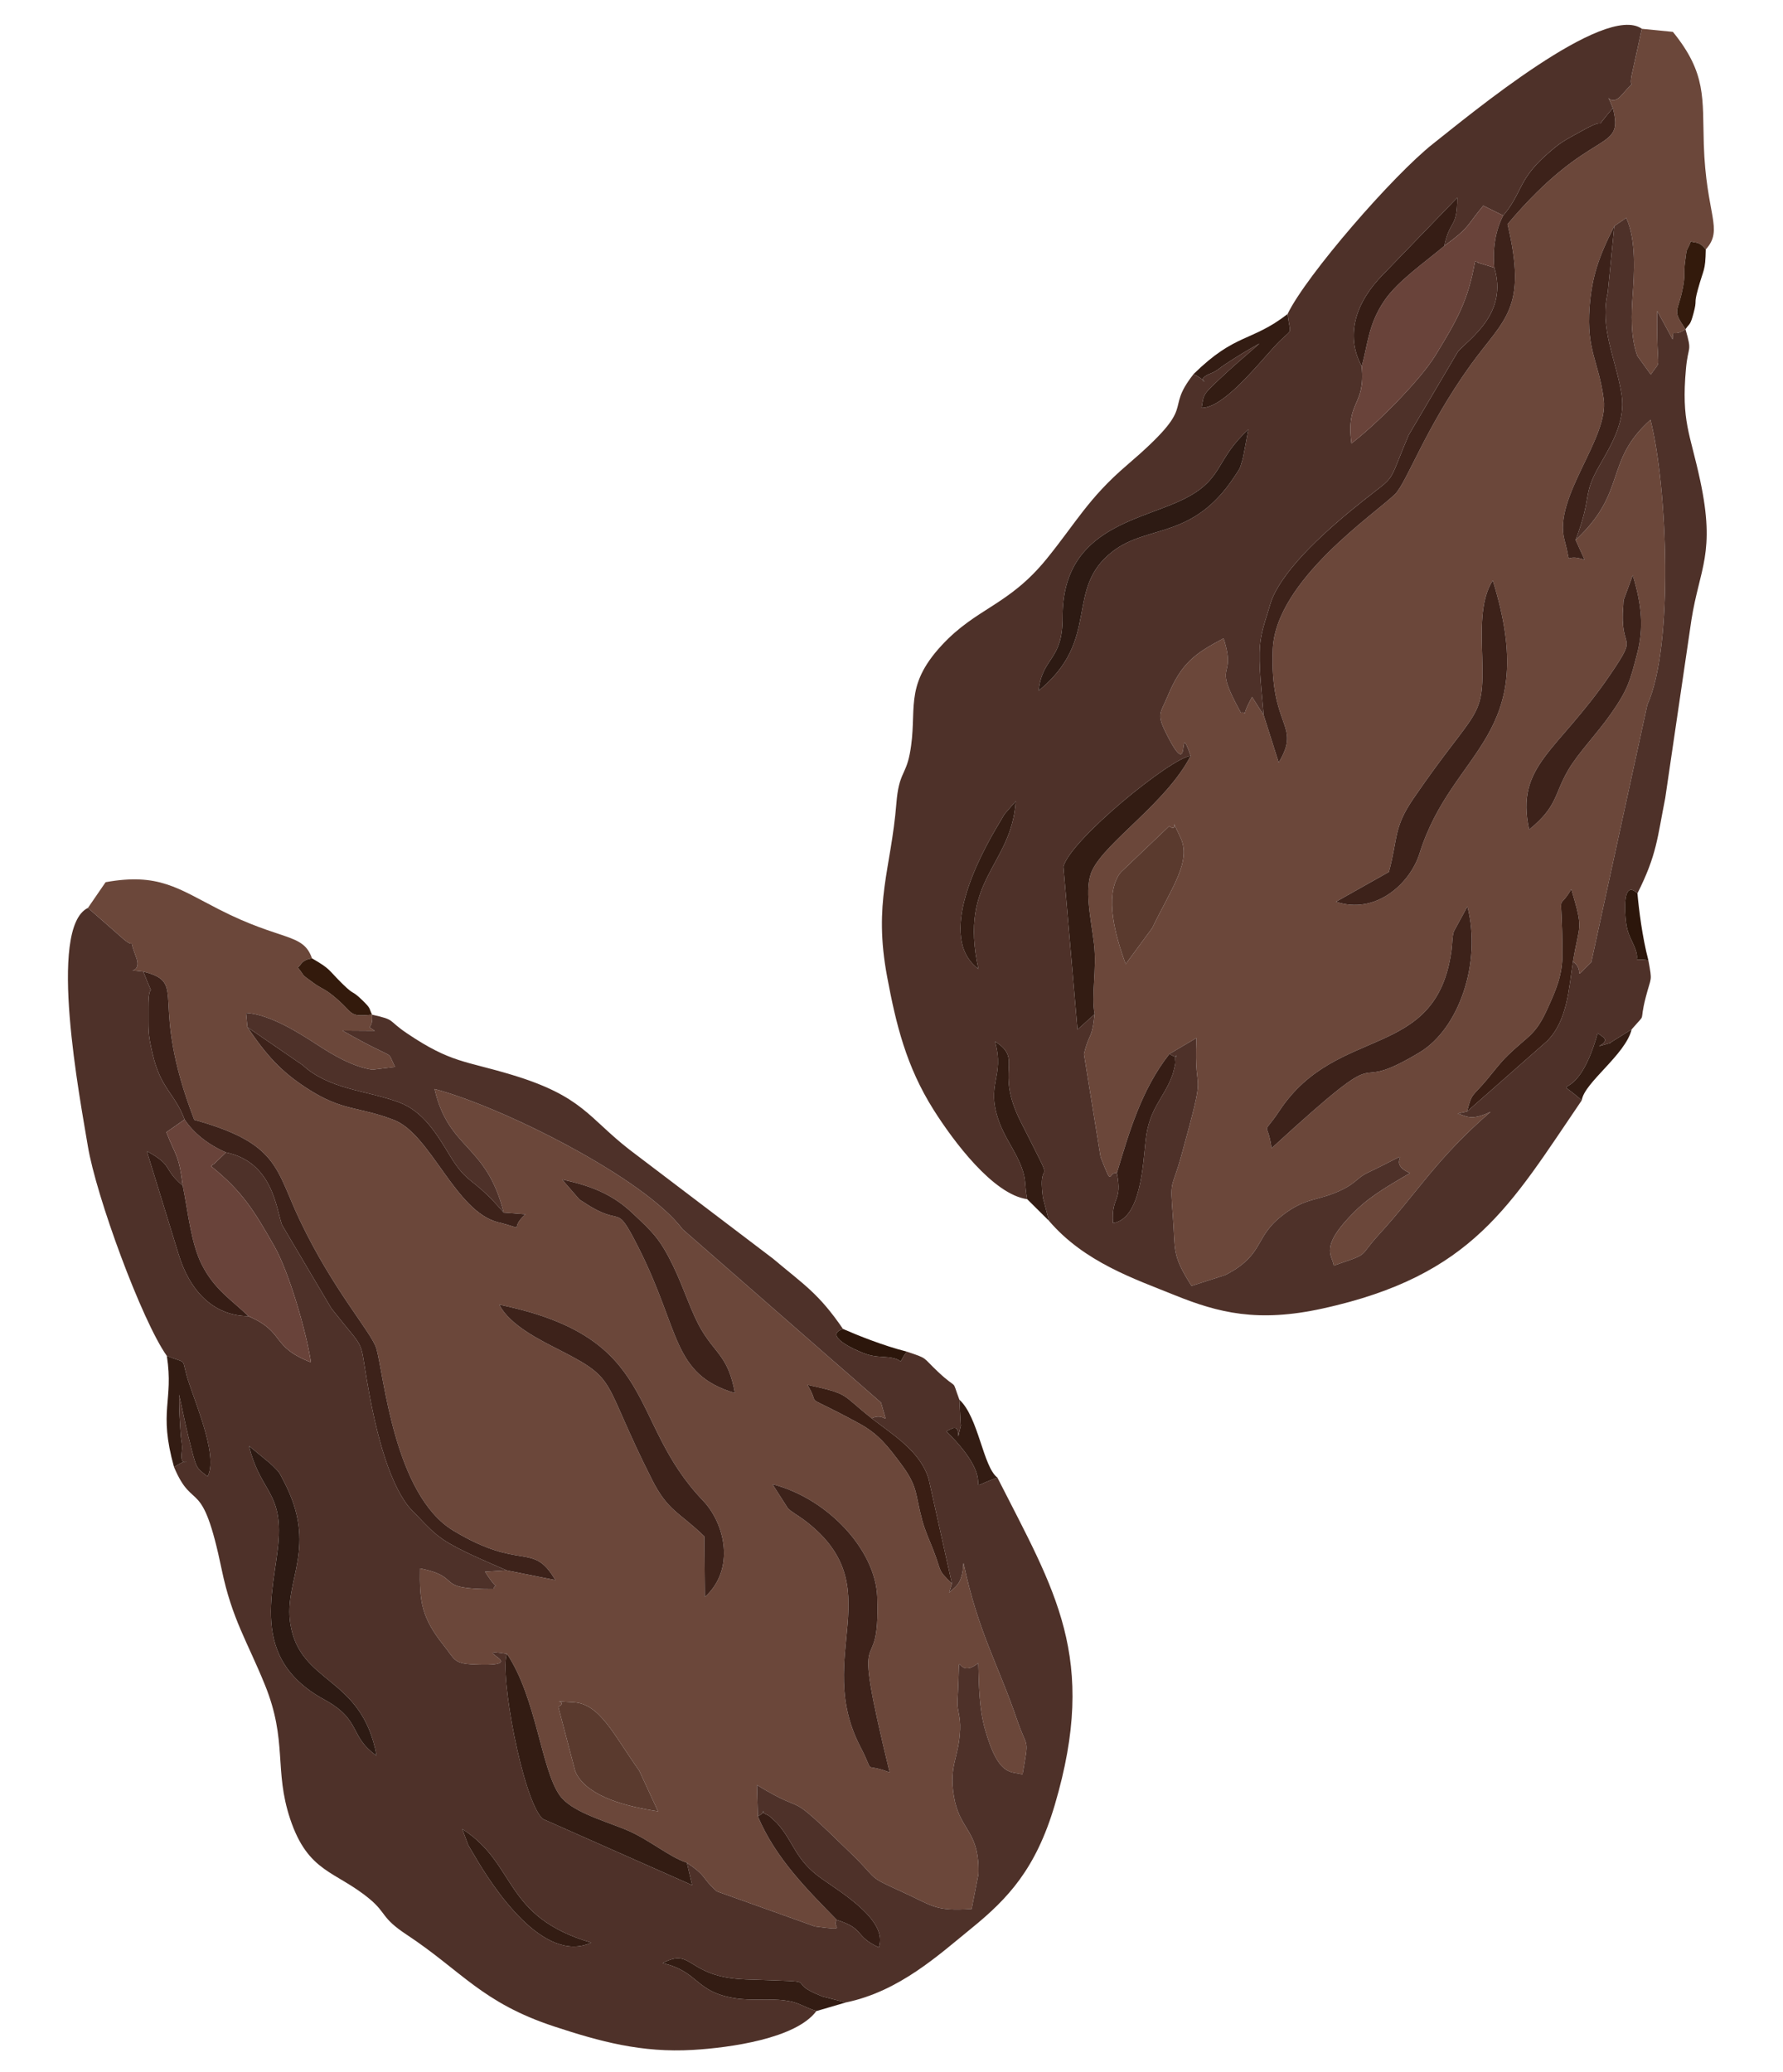 <?xml version="1.0" encoding="UTF-8"?>
<!DOCTYPE svg PUBLIC "-//W3C//DTD SVG 1.1//EN" "http://www.w3.org/Graphics/SVG/1.1/DTD/svg11.dtd">
<!-- Creator: CorelDRAW 2021 (64-Bit) -->
<svg xmlns="http://www.w3.org/2000/svg" xml:space="preserve" width="586px" height="681px" version="1.1" style="shape-rendering:geometricPrecision; text-rendering:geometricPrecision; image-rendering:optimizeQuality; fill-rule:evenodd; clip-rule:evenodd"
viewBox="0 0 586 681.47"
 xmlns:xlink="http://www.w3.org/1999/xlink"
 xmlns:xodm="http://www.corel.com/coreldraw/odm/2003">
 <defs>
  <style type="text/css">
   <![CDATA[
    .fil10 {fill:#2C160B}
    .fil5 {fill:#2D1A13}
    .fil9 {fill:#331A0C}
    .fil4 {fill:#331C13}
    .fil8 {fill:#361D15}
    .fil7 {fill:#3A1E14}
    .fil3 {fill:#3D221A}
    .fil1 {fill:#4E3129}
    .fil6 {fill:#5A3A2E}
    .fil2 {fill:#69433A}
    .fil0 {fill:#6B473A}
   ]]>
  </style>
 </defs>
 <g id="Capa_x0020_1">
  <g id="_2811458420688">
   <g>
    <path class="fil0" d="M183.41 561.32c4.08,-2.21 -4.89,-2.01 4.96,-1.51 8.75,0.45 13.27,10.72 21.66,22.49l6.19 13.38c-10.44,-1.59 -22.47,-4.68 -26.72,-12.08 -0.15,-0.26 -0.39,-0.85 -0.52,-1.13l-5.57 -21.15zm70.45 -73.21c18.53,4.79 33.87,21.89 34.44,36.91 1.16,30.84 -9.63,1.4 4.09,57.84 -9.51,-3.59 -4.42,1.6 -9.61,-8.36 -15.73,-30.18 10.69,-52.81 -18.65,-74.73 -2.1,-1.57 -4.01,-2.47 -5.27,-3.84l-5 -7.82zm-22.42 17.14c-8.39,-8.11 -11.96,-8.24 -17.27,-18.78 -16.74,-33.19 -10.86,-32.49 -29.87,-42.25 -6.62,-3.39 -16.76,-8.26 -20.31,-15.16 53.08,10.89 41.74,38 66.99,64.41 7.27,7.61 10.74,22.53 0.65,31.74l-0.19 -19.96zm10.06 -47.12c-20.84,-6.24 -17.79,-20.38 -31.72,-47.86 -8,-15.8 -4.63,-5.97 -17.97,-14.88 -0.45,-0.3 -1,-0.58 -1.43,-0.91l-5.71 -6.57c10.33,2.19 16.98,5.25 23.15,11.05 6.79,6.39 9,8.44 13.28,17.16 3.74,7.65 6.03,15.57 9.47,21.33 4.75,7.95 8.78,8.77 10.93,20.68zm-212.78 -159.55l11.69 10.24c4.74,3.99 1.09,-2.16 4.17,6 2.32,6.14 -5.42,3.63 2.35,4.7 15.19,3.88 1.35,8.7 16.76,48.76 27.81,7.7 26.65,16.03 34.71,32.98 10.98,23.11 23.64,36.96 25.17,42.19 2.48,8.44 5.81,48.16 25.35,59.93 22.52,13.56 26,3.41 33.53,16.26l-16.02 -3.2 -7.11 0.44c5.14,8.05 3.82,2.73 2.72,5.72 -20.3,0.05 -9.34,-3.82 -24.11,-6.81 -0.17,10.92 0.42,16.1 7.91,25.47 3.59,4.49 3.11,5.81 9.76,6.12 20.75,0.97 -3.07,-5.8 10.92,-3.49 9.68,14.38 11.24,37.89 17.36,46.53 3.72,5.25 13.9,8.12 21.41,11.15 7.8,3.14 14.56,9.16 20.41,11 7.07,4.87 4.48,4.62 9.83,9.42l32.3 11.55c11.55,1.52 5.2,0.3 7.18,-2.15 -9.44,-9.66 -20.16,-20.23 -25.97,-34.07l-0.31 -10.3c18.39,11.25 7.59,-0.28 31.45,22.98 8.75,8.53 4.47,6.8 16.35,12.18 10.03,4.55 10.62,6.41 22.83,5.6l2.22 -11.39c0.03,-0.77 0.04,-1.29 0.02,-2.06 -0.02,-0.78 -0.02,-1.31 -0.09,-2.08 -0.85,-10.52 -6.31,-11.24 -8,-21.56 -1.68,-10.24 1.66,-12.56 2.05,-21.87 0.2,-4.49 -1.02,-6.41 -0.86,-9.28 1.23,-22.38 -1.42,-5.93 6.84,-12.62 0.22,7.53 0.27,14.79 2.17,21.62 4.62,16.59 9.14,13.77 12.37,15.05 2.24,-12.79 1.63,-7.93 -1.78,-17.98 -6.17,-18.13 -12.78,-28.81 -17.61,-51.56 -0.13,0.49 -0.05,0.78 -0.13,1.51 -0.66,5.54 -2.41,6.1 -4.62,8.22l0.92 -3.02c-4.86,-4.66 -3.23,-3.58 -6.1,-10.97 -1.33,-3.42 -2.66,-6.16 -3.65,-9.79 -2.47,-9.11 -1.28,-11 -7.22,-18.89 -4.1,-5.46 -7.15,-9.5 -13.4,-12.91 -20.55,-11.2 -12.1,-4.42 -17.12,-12.77 14.23,3.12 10.77,2.9 21.12,11.01 4.85,-2.39 5.63,4.17 3.07,-5.18l-65.26 -57c-12.72,-17.02 -59.83,-40.45 -81.58,-46.13 4.65,20.19 17.02,17.86 22.74,40.65l7.15 0.56c-5.94,5.24 1.17,5.11 -8.93,2.64 -14.09,-3.44 -22.21,-28.94 -34.27,-33.63 -11.85,-4.61 -16.84,-2.71 -28.86,-10.57 -8.29,-5.42 -13,-10.56 -19.38,-19.98l-0.46 -4.71c8.01,0.53 17.56,6.68 23.42,10.48 4.84,3.14 11.39,7.17 18.11,8.22l7.51 -0.92c-3.33,-6.41 1.76,-1.07 -17.31,-11.94l10.61 0.07c-3.4,-2.19 -0.4,-0.05 -0.87,-5.31 -8.33,0.76 -5.49,-0.32 -13.02,-6.37 -3,-2.41 -3.5,-2.04 -6.45,-4.2 -4.49,-3.3 -2.16,-1.49 -4.96,-4.93 1.35,-1.06 1.02,-2.36 4.66,-3.03 -2.93,-8.44 -9.9,-5.5 -30.66,-16.13 -13.4,-6.86 -19.87,-12.05 -37.22,-8.91l-5.81 8.46z"/>
    <path class="fil1" d="M194.26 638.87c-15.7,7.2 -32.26,-17.95 -38.57,-28.88 -2.81,-4.87 -1.11,-1.21 -3.85,-8.5 18.17,11.67 13.2,28.79 42.42,37.38zm-70.6 -61.48c-9.29,-6.53 -4.64,-11.6 -17.33,-18.53 -26.85,-14.68 -14.65,-39.31 -14.79,-55.7 -0.11,-12.84 -6.39,-13.63 -9.85,-27.64 1.34,1.15 6.91,5.59 7.86,6.57 2.3,2.34 1.85,1.76 3.5,4.88 11.61,22.05 0,32.48 2.23,46.95 3.1,20.17 23.54,17.04 28.38,43.47zm-68.99 -131.48c7.71,3.03 4.14,-0.14 7.49,9.53 3.14,9.06 9.23,24.18 5.89,30.12 -3.98,-3.17 -3.5,-2.06 -6.24,-12.89 -1.15,-4.54 -2.06,-9.49 -3.13,-14 0.01,5.22 0.21,8.43 0.58,13.52 0.12,1.51 0.62,3.12 0.33,5.17 -1.01,7.19 5.01,0.29 -2.55,5.13 6.48,15.3 9.14,2.2 15.67,33.66 3.38,16.31 8.49,23.79 14.23,37.98 7.47,18.44 2.93,27.93 8.27,44 5.94,17.87 14.93,17.04 26.16,26.38 5.62,4.67 3.73,6.16 12.19,11.74 18.14,11.98 24.69,22.34 48.53,30.19 14.97,4.93 28.75,8.7 45.59,7.7 12.19,-0.72 33.88,-3.72 40.61,-12.77 -4.97,-1.66 -5.52,-2.81 -10.2,-3.47 -5.66,-0.8 -10.88,0.18 -16.71,-0.77 -13.11,-2.14 -11.61,-8.7 -23.64,-11.53 10.04,-5.4 7.68,4.65 27.35,5.35 28.58,1.01 10.72,-0.09 25.17,5.61l7.74 1.97c17.54,-3.64 30.38,-15.51 41.34,-24.42 12.07,-9.81 21.17,-19.61 27.35,-40.51 14.37,-48.62 -0.01,-70.46 -18.86,-107.67 -13.7,4.88 2.38,3.63 -16.81,-15.26l2.04 -0.96c3.32,-1.31 0.83,7.17 2.74,-0.91 0.07,-0.31 0.55,-0.15 -0.04,-0.17l-0.44 -8.33c-2.79,-7.51 -0.07,-2.63 -7.02,-9.16 -5.34,-5.03 -3.11,-4.23 -10.26,-6.64 -4.09,5.61 0.86,2.19 -7.56,1.75 -2.89,-0.15 -4.63,-0.44 -6.85,-1.32 -3.28,-1.29 -13.02,-5.78 -6.58,-7.89 -8.05,-11.74 -12.77,-14.48 -23.02,-23.12l-47.22 -35.85c-13.55,-10.53 -15.33,-17.55 -38.66,-24.6 -15.42,-4.66 -19.99,-3.88 -34.45,-13.61 -6.72,-4.53 -3.5,-4.37 -11.52,-6.17 0.47,5.26 -2.53,3.12 0.87,5.31l-10.61 -0.07c19.07,10.87 13.98,5.53 17.31,11.94l-7.51 0.92c-6.72,-1.05 -13.27,-5.08 -18.11,-8.22 -5.86,-3.8 -15.41,-9.95 -23.42,-10.48l0.46 4.71 18.15 12.47c8.85,8.09 20.79,8.22 31.65,12.22 8,2.95 12.47,10.41 16.75,17.48 6.08,10.05 7.37,6.67 17.74,18.81 -5.72,-22.79 -18.09,-20.46 -22.74,-40.65 21.75,5.68 68.86,29.11 81.58,46.13l65.26 57c2.56,9.35 1.78,2.79 -3.07,5.18 6.94,5.39 16.11,10.87 18.77,20.09l7.6 34.23 -0.92 3.02c2.21,-2.12 3.96,-2.68 4.62,-8.22 0.08,-0.73 0,-1.02 0.13,-1.51 4.83,22.75 11.44,33.43 17.61,51.56 3.41,10.05 4.02,5.19 1.78,17.98 -3.23,-1.28 -7.75,1.54 -12.37,-15.05 -1.9,-6.83 -1.95,-14.09 -2.17,-21.62 -8.26,6.69 -5.61,-9.76 -6.84,12.62 -0.16,2.87 1.06,4.79 0.86,9.28 -0.39,9.31 -3.73,11.63 -2.05,21.87 1.69,10.32 7.15,11.04 8,21.56 0.07,0.77 0.07,1.3 0.09,2.08 0.02,0.77 0.01,1.29 -0.02,2.06l-2.22 11.39c-12.21,0.81 -12.8,-1.05 -22.83,-5.6 -11.88,-5.38 -7.6,-3.65 -16.35,-12.18 -23.86,-23.26 -13.06,-11.73 -31.45,-22.98l0.31 10.3c4.45,-2.39 -1.11,-2.16 3.34,-0.38 0.46,0.19 2.8,2.43 2.98,2.62 5.73,6.44 5.86,12.04 14.69,18.27 6.46,4.57 22.01,13.88 18.77,22.6 -8.23,-3.83 -4.4,-6.07 -13.81,-9.04 -1.98,2.45 4.37,3.67 -7.18,2.15l-32.3 -11.55c-5.35,-4.8 -2.76,-4.55 -9.83,-9.42l1.74 7.39 -49.18 -21.8c-6.63,-6.27 -14.24,-48.04 -11.74,-54.27 -13.99,-2.31 9.83,4.46 -10.92,3.49 -6.65,-0.31 -6.17,-1.63 -9.76,-6.12 -7.49,-9.37 -8.08,-14.55 -7.91,-25.47 14.77,2.99 3.81,6.86 24.11,6.81 1.1,-2.99 2.42,2.33 -2.72,-5.72l7.11 -0.44c-6.67,-2.93 -15.56,-6.59 -20.73,-10.04 -3.24,-2.16 -5.67,-4.77 -7.96,-7.18 -2.64,-2.78 -3.63,-3.36 -5.96,-7.31 -6.64,-11.23 -10.21,-30.56 -12.18,-43.28 -1.26,-8.1 -1.22,-6.12 -10.83,-18.37l-16.26 -27.49c-1.92,-5.68 -3.15,-20.61 -18.39,-23.78l-4.03 3.89c-0.1,-0.27 -0.57,0.44 -0.85,0.66 10.33,8.35 14.03,14.47 20.79,26.31 4.83,8.49 10.54,28.17 12.04,38.17 -13.46,-5.25 -8.28,-9.87 -20.56,-15.18 -11.83,-0.09 -19.5,-8.71 -23.05,-20.59l-10.38 -33.7c9.02,4.97 4.95,5.48 11.83,11.4 -1.34,-10.54 -2.27,-9.54 -5.39,-17.61l5.99 -4.18c-3.37,-8.89 -7.83,-9.95 -10.55,-21.66 -1.62,-7 -1.31,-7.65 -1.35,-15.03 -0.06,-10.8 2.62,-0.75 -1.68,-11.95 -7.77,-1.07 -0.03,1.44 -2.35,-4.7 -3.08,-8.16 0.57,-2.01 -4.17,-6l-11.69 -10.24c-13.46,6.48 -2.5,63.31 -0.04,78.27 2.73,16.58 17.78,57.5 25.99,69.06z"/>
    <path class="fil2" d="M59.91 389.95c1.66,8.13 2.68,18.88 6.26,25.93 4.22,8.3 9.68,11.48 15.34,16.96 12.28,5.31 7.1,9.93 20.56,15.18 -1.5,-10 -7.21,-29.68 -12.04,-38.17 -6.76,-11.84 -10.46,-17.96 -20.79,-26.31 0.28,-0.22 0.75,-0.93 0.85,-0.66l4.03 -3.89c-5.84,-2.53 -10.65,-6.35 -13.61,-10.83l-5.99 4.18c3.12,8.07 4.05,7.07 5.39,17.61z"/>
    <path class="fil3" d="M60.51 368.16c2.96,4.48 7.77,8.3 13.61,10.83 15.24,3.17 16.47,18.1 18.39,23.78l16.26 27.49c9.61,12.25 9.57,10.27 10.83,18.37 1.97,12.72 5.54,32.05 12.18,43.28 2.33,3.95 3.32,4.53 5.96,7.31 2.29,2.41 4.72,5.02 7.96,7.18 5.17,3.45 14.06,7.11 20.73,10.04l16.02 3.2c-7.53,-12.85 -11.01,-2.7 -33.53,-16.26 -19.54,-11.77 -22.87,-51.49 -25.35,-59.93 -1.53,-5.23 -14.19,-19.08 -25.17,-42.19 -8.06,-16.95 -6.9,-25.28 -34.71,-32.98 -15.41,-40.06 -1.57,-44.88 -16.76,-48.76 4.3,11.2 1.62,1.15 1.68,11.95 0.04,7.38 -0.27,8.03 1.35,15.03 2.72,11.71 7.18,12.77 10.55,21.66z"/>
    <path class="fil3" d="M231.44 505.25l0.19 19.96c10.09,-9.21 6.62,-24.13 -0.65,-31.74 -25.25,-26.41 -13.91,-53.52 -66.99,-64.41 3.55,6.9 13.69,11.77 20.31,15.16 19.01,9.76 13.13,9.06 29.87,42.25 5.31,10.54 8.88,10.67 17.27,18.78z"/>
    <path class="fil3" d="M253.86 488.11l5 7.82c1.26,1.37 3.17,2.27 5.27,3.84 29.34,21.92 2.92,44.55 18.65,74.73 5.19,9.96 0.1,4.77 9.61,8.36 -13.72,-56.44 -2.93,-27 -4.09,-57.84 -0.57,-15.02 -15.91,-32.12 -34.44,-36.91z"/>
    <path class="fil4" d="M225.7 612.57c-5.85,-1.84 -12.61,-7.86 -20.41,-11 -7.51,-3.03 -17.69,-5.9 -21.41,-11.15 -6.12,-8.64 -7.68,-32.15 -17.36,-46.53 -2.5,6.23 5.11,48 11.74,54.27l49.18 21.8 -1.74 -7.39z"/>
    <path class="fil5" d="M123.66 577.39c-4.84,-26.43 -25.28,-23.3 -28.38,-43.47 -2.23,-14.47 9.38,-24.9 -2.23,-46.95 -1.65,-3.12 -1.2,-2.54 -3.5,-4.88 -0.95,-0.98 -6.52,-5.42 -7.86,-6.57 3.46,14.01 9.74,14.8 9.85,27.64 0.14,16.39 -12.06,41.02 14.79,55.7 12.69,6.93 8.04,12 17.33,18.53z"/>
    <path class="fil3" d="M241.5 458.13c-2.15,-11.91 -6.18,-12.73 -10.93,-20.68 -3.44,-5.76 -5.73,-13.68 -9.47,-21.33 -4.28,-8.72 -6.49,-10.77 -13.28,-17.16 -6.17,-5.8 -12.82,-8.86 -23.15,-11.05l5.71 6.57c0.43,0.33 0.98,0.61 1.43,0.91 13.34,8.91 9.97,-0.92 17.97,14.88 13.93,27.48 10.88,41.62 31.72,47.86z"/>
    <path class="fil3" d="M165.46 398.78c-10.37,-12.14 -11.66,-8.76 -17.74,-18.81 -4.28,-7.07 -8.75,-14.53 -16.75,-17.48 -10.86,-4 -22.8,-4.13 -31.65,-12.22l-18.15 -12.47c6.38,9.42 11.09,14.56 19.38,19.98 12.02,7.86 17.01,5.96 28.86,10.57 12.06,4.69 20.18,30.19 34.27,33.63 10.1,2.47 2.99,2.6 8.93,-2.64l-7.15 -0.56z"/>
    <path class="fil6" d="M188.37 559.81c-9.85,-0.5 -0.88,-0.7 -4.96,1.51l5.57 21.15c0.13,0.28 0.37,0.87 0.52,1.13 4.25,7.4 16.28,10.49 26.72,12.08l-6.19 -13.38c-8.39,-11.77 -12.91,-22.04 -21.66,-22.49z"/>
    <path class="fil7" d="M312.86 520.76l-7.6 -34.23c-2.66,-9.22 -11.83,-14.7 -18.77,-20.09 -10.35,-8.11 -6.89,-7.89 -21.12,-11.01 5.02,8.35 -3.43,1.57 17.12,12.77 6.25,3.41 9.3,7.45 13.4,12.91 5.94,7.89 4.75,9.78 7.22,18.89 0.99,3.63 2.32,6.37 3.65,9.79 2.87,7.39 1.24,6.31 6.1,10.97z"/>
    <path class="fil8" d="M81.51 432.84c-5.66,-5.48 -11.12,-8.66 -15.34,-16.96 -3.58,-7.05 -4.6,-17.8 -6.26,-25.93 -6.88,-5.92 -2.81,-6.43 -11.83,-11.4l10.38 33.7c3.55,11.88 11.22,20.5 23.05,20.59z"/>
    <path class="fil8" d="M275.01 631.39c9.41,2.97 5.58,5.21 13.81,9.04 3.24,-8.72 -12.31,-18.03 -18.77,-22.6 -8.83,-6.23 -8.96,-11.83 -14.69,-18.27 -0.18,-0.19 -2.52,-2.43 -2.98,-2.62 -4.45,-1.78 1.11,-2.01 -3.34,0.38 5.81,13.84 16.53,24.41 25.97,34.07z"/>
    <path class="fil4" d="M268.29 661.37l9.71 -2.84 -7.74 -1.97c-14.45,-5.7 3.41,-4.6 -25.17,-5.61 -19.67,-0.7 -17.31,-10.75 -27.35,-5.35 12.03,2.83 10.53,9.39 23.64,11.53 5.83,0.95 11.05,-0.03 16.71,0.77 4.68,0.66 5.23,1.81 10.2,3.47z"/>
    <path class="fil4" d="M57.04 482.49c7.56,-4.84 1.54,2.06 2.55,-5.13 0.29,-2.05 -0.21,-3.66 -0.33,-5.17 -0.37,-5.09 -0.57,-8.3 -0.58,-13.52 1.07,4.51 1.98,9.46 3.13,14 2.74,10.83 2.26,9.72 6.24,12.89 3.34,-5.94 -2.75,-21.06 -5.89,-30.12 -3.35,-9.67 0.22,-6.5 -7.49,-9.53 2.33,14.96 -2.87,17.87 2.37,36.58z"/>
    <path class="fil4" d="M194.26 638.87c-29.22,-8.59 -24.25,-25.71 -42.42,-37.38 2.74,7.29 1.04,3.63 3.85,8.5 6.31,10.93 22.87,36.08 38.57,28.88z"/>
    <path class="fil9" d="M122.18 333.69c-1.13,-2.21 -0.2,-1.87 -3.42,-4.95 -3.47,-3.31 -2.24,-1.22 -6.09,-4.96 -5.18,-5.05 -3.9,-4.94 -10.26,-8.62 -3.64,0.67 -3.31,1.97 -4.66,3.03 2.8,3.44 0.47,1.63 4.96,4.93 2.95,2.16 3.45,1.79 6.45,4.2 7.53,6.05 4.69,7.13 13.02,6.37z"/>
    <path class="fil4" d="M327.83 485.93c-4.74,-3.58 -6.19,-19.85 -12.51,-25.63l0.44 8.33c0.59,0.02 0.11,-0.14 0.04,0.17 -1.91,8.08 0.58,-0.4 -2.74,0.91l-2.04 0.96c19.19,18.89 3.11,20.14 16.81,15.26z"/>
    <path class="fil10" d="M298.04 444.5c-7.64,-1.91 -16.32,-5.41 -20.99,-7.46 -6.44,2.11 3.3,6.6 6.58,7.89 2.22,0.88 3.96,1.17 6.85,1.32 8.42,0.44 3.47,3.86 7.56,-1.75z"/>
   </g>
   <g>
    <path class="fil0" d="M384.29 271.73c3.91,2.51 -0.6,-5.25 3.71,3.62 3.83,7.88 -2.98,16.8 -9.24,29.82l-8.74 11.88c-3.64,-9.91 -6.74,-21.93 -2.31,-29.23 0.16,-0.26 0.56,-0.76 0.74,-1l15.84 -15.09zm98.12 26.38c4.75,18.55 -2.83,40.24 -15.72,47.98 -26.45,15.9 -5.87,-7.76 -48.68,31.5 -1.45,-10.06 -3.54,-3.11 2.68,-12.45 18.85,-28.35 51.42,-16.13 56.46,-52.4 0.36,-2.6 0.22,-4.71 0.82,-6.47l4.44 -8.16zm-25.83 -11.36c3.05,-11.26 1.44,-14.46 8.11,-24.19 21,-30.68 23.21,-25.19 22.59,-46.55 -0.22,-7.43 -0.85,-18.67 3.48,-25.1 16.07,51.75 -13.14,54.89 -24.09,89.75 -3.15,10.05 -14.55,20.28 -27.48,15.89l17.39 -9.8zm46.12 -13.93c-4.59,-21.26 9.27,-25.41 26.62,-50.87 9.97,-14.63 2.99,-6.94 4.36,-22.92 0.05,-0.54 0.02,-1.15 0.11,-1.69l3 -8.17c3.06,10.1 3.59,17.4 1.49,25.61 -2.32,9.02 -3.05,11.95 -8.63,19.9 -4.89,6.98 -10.73,12.8 -14.11,18.6 -4.67,7.99 -3.44,11.92 -12.84,19.54zm37.08 -263.35l-3.33 15.18c-1.2,6.08 2.42,-0.09 -3.24,6.55 -4.26,4.99 -5.8,-2.99 -2.98,4.32 3.93,15.19 -6.98,5.39 -34.63,38.21 6.68,28.07 -1.17,31.07 -12.14,46.31 -14.93,20.77 -20.96,38.54 -24.8,42.41 -6.2,6.25 -39.38,28.33 -40.26,51.12 -1.02,26.27 9.55,24.41 1.94,37.21l-4.93 -15.57 -3.82 -6.02c-4.57,8.39 -0.55,4.66 -3.7,5.15 -9.83,-17.76 -1.15,-10.03 -5.66,-24.42 -9.65,5.13 -13.9,8.15 -18.5,19.23 -2.2,5.31 -3.58,5.53 -0.65,11.5 9.16,18.64 3.59,-5.49 8.32,7.89 -7.92,15.41 -27.76,28.11 -32.37,37.65 -2.8,5.79 -0.41,16.09 0.56,24.13 1.02,8.35 -1,17.17 0.22,23.18 -0.86,8.55 -1.89,6.16 -3.51,13.16l5.47 33.86c4.24,10.86 2.24,4.7 5.35,5.25 3.9,-12.93 7.99,-27.41 17.3,-39.18l8.88 -5.24c-0.98,21.54 3.9,6.51 -4.96,38.63 -3.25,11.78 -3.8,7.2 -2.78,20.2 0.86,10.99 -0.49,12.4 6.12,22.7l11.04 -3.55c0.7,-0.35 1.15,-0.59 1.82,-0.98 0.68,-0.39 1.14,-0.65 1.78,-1.08 8.8,-5.82 6.79,-10.95 15.02,-17.41 8.16,-6.42 11.8,-4.61 20.14,-8.75 4.03,-2 5.13,-4 7.72,-5.24 20.19,-9.72 4.51,-4.1 14.35,-0.1 -6.49,3.83 -12.83,7.38 -17.89,12.34 -12.3,12.04 -7.65,14.64 -7.21,18.09 12.28,-4.2 7.73,-2.39 14.89,-10.23 12.9,-14.15 19.06,-25.1 36.66,-40.31 -0.49,0.13 -0.7,0.34 -1.39,0.62 -5.17,2.1 -6.49,0.83 -9.43,-0.08l3.1 -0.65c1.73,-6.51 1.57,-4.56 6.66,-10.64 2.35,-2.81 4.12,-5.3 6.82,-7.92 6.78,-6.56 9.01,-6.43 13.06,-15.43 2.8,-6.23 4.87,-10.85 4.84,-17.98 -0.1,-23.4 -1.97,-12.73 2.92,-21.15 4.14,13.97 2.66,10.83 0.55,23.81 4.43,3.09 -0.94,6.95 6.02,0.19l18.43 -84.66c8.78,-19.36 6.57,-71.92 1.04,-93.72 -15.43,13.82 -7.43,23.53 -24.62,39.53l2.96 6.54c-7.46,-2.68 -3.91,3.49 -6.63,-6.55 -3.78,-13.99 14.64,-33.42 12.92,-46.25 -1.68,-12.6 -5.74,-16.05 -4.66,-30.37 0.75,-9.87 2.98,-16.49 8.15,-26.62l3.9 -2.67c3.4,7.27 2.62,18.6 2.12,25.57 -0.41,5.75 -0.78,13.44 1.54,19.82l4.43 6.14c4.01,-6.01 1.79,1.02 2.11,-20.93l5.05 9.33c0.28,-4.03 -0.14,-0.37 4.24,-3.32 -4.69,-6.93 -2.38,-4.97 -0.71,-14.47 0.66,-3.8 0.1,-4.06 0.57,-7.68 0.72,-5.53 0.26,-2.61 1.92,-6.73 1.58,0.68 2.56,-0.25 4.9,2.63 5.99,-6.64 0.05,-11.33 -0.66,-34.64 -0.46,-15.05 0.96,-23.23 -10.16,-36.9l-10.21 -1.01z"/>
    <path class="fil1" d="M321.59 318.65c-13.88,-10.27 0.16,-36.91 6.69,-47.71 2.91,-4.81 0.53,-1.56 5.59,-7.47 -1.45,21.54 -18.85,25.45 -12.28,55.18zm19.79 -91.49c1.24,-11.29 7.92,-9.66 7.88,-24.13 -0.11,-30.6 27.36,-31.8 41.65,-39.83 11.19,-6.28 8.85,-12.17 19.45,-21.96 -0.36,1.73 -1.56,8.75 -1.96,10.06 -0.94,3.13 -0.65,2.46 -2.59,5.41 -13.71,20.81 -28.44,15.68 -40.04,24.61 -16.17,12.45 -3.57,28.84 -24.39,45.84zm81.88 -123.88c1.06,8.23 2.12,3.56 -4.74,11.16 -6.42,7.13 -16.72,19.76 -23.54,19.69 0.86,-5.01 0.12,-4.05 8.28,-11.67 3.43,-3.2 7.33,-6.39 10.76,-9.5 -4.57,2.53 -7.29,4.24 -11.56,7.03 -1.27,0.83 -2.44,2.04 -4.38,2.78 -6.78,2.59 2.17,4.53 -5.72,0.24 -10.27,13.06 2.49,9.07 -21.92,29.96 -12.66,10.84 -16.75,18.92 -26.4,30.8 -12.54,15.44 -23.05,16.04 -34.55,28.47 -12.78,13.83 -7.72,21.31 -10.48,35.64 -1.38,7.18 -3.6,6.24 -4.41,16.34 -1.74,21.68 -7.65,32.41 -3.02,57.09 2.9,15.48 6.25,29.37 15.25,43.64 6.52,10.33 19.61,27.88 30.79,29.41 -0.95,-5.16 -0.21,-6.2 -1.89,-10.61 -2.03,-5.35 -5.41,-9.45 -7.39,-15 -4.46,-12.53 2.02,-14.38 -1.31,-26.28 9.58,6.18 -0.36,8.98 8.52,26.54 12.9,25.52 5.25,9.34 7.23,24.75l2.01 7.72c11.65,13.62 28.23,19.13 41.33,24.44 14.42,5.83 27.39,9.08 48.68,4.4 49.52,-10.87 61.71,-34 85.21,-68.46 -10.89,-9.65 -2.03,3.83 5.25,-22.1l1.83 1.33c2.74,2.28 -5.88,4.19 2.11,1.96 0.31,-0.09 0.4,0.41 0.14,-0.11l7.08 -4.41c5.23,-6.07 2.26,-1.33 4.64,-10.57 1.82,-7.1 2.2,-4.76 0.86,-12.18 -6.88,-0.89 -1.5,1.8 -5.18,-5.79 -1.27,-2.6 -1.85,-4.27 -2.15,-6.63 -0.45,-3.5 -1.22,-14.19 3.74,-9.57 6.4,-12.72 6.52,-18.17 9.14,-31.33l8.62 -58.65c2.68,-16.95 7.97,-21.89 2.89,-45.73 -3.36,-15.75 -6.25,-19.38 -4.7,-36.75 0.72,-8.06 2.13,-5.17 -0.15,-13.06 -4.38,2.95 -3.96,-0.71 -4.24,3.32l-5.05 -9.33c-0.32,21.95 1.9,14.92 -2.11,20.93l-4.43 -6.14c-2.32,-6.38 -1.95,-14.07 -1.54,-19.82 0.5,-6.97 1.28,-18.3 -2.12,-25.57l-3.9 2.67 -2.17 21.92c-2.82,11.65 2.83,22.18 4.57,33.62 1.28,8.43 -3.1,15.95 -7.23,23.1 -5.87,10.18 -2.28,9.68 -7.91,24.61 17.19,-16 9.19,-25.71 24.62,-39.53 5.53,21.8 7.74,74.36 -1.04,93.72l-18.43 84.66c-6.96,6.76 -1.59,2.9 -6.02,-0.19 -1.37,8.68 -1.75,19.35 -8.54,26.14l-26.31 23.17 -3.1 0.65c2.94,0.91 4.26,2.18 9.43,0.08 0.69,-0.28 0.9,-0.49 1.39,-0.62 -17.6,15.21 -23.76,26.16 -36.66,40.31 -7.16,7.84 -2.61,6.03 -14.89,10.23 -0.44,-3.45 -5.09,-6.05 7.21,-18.09 5.06,-4.96 11.4,-8.51 17.89,-12.34 -9.84,-4 5.84,-9.62 -14.35,0.1 -2.59,1.24 -3.69,3.24 -7.72,5.24 -8.34,4.14 -11.98,2.33 -20.14,8.75 -8.23,6.46 -6.22,11.59 -15.02,17.41 -0.64,0.43 -1.1,0.69 -1.78,1.08 -0.67,0.39 -1.12,0.63 -1.82,0.98l-11.04 3.55c-6.61,-10.3 -5.26,-11.71 -6.12,-22.7 -1.02,-13 -0.47,-8.42 2.78,-20.2 8.86,-32.12 3.98,-17.09 4.96,-38.63l-8.88 5.24c4.24,2.75 1.37,-2.01 1.95,2.74 0.06,0.49 -0.78,3.63 -0.86,3.88 -2.87,8.12 -7.71,10.94 -8.91,21.68 -0.89,7.86 -1.54,25.97 -10.74,27.34 -0.62,-9.06 3.19,-6.78 1.26,-16.46 -3.11,-0.55 -1.11,5.61 -5.35,-5.25l-5.47 -33.86c1.62,-7 2.65,-4.61 3.51,-13.16l-5.64 5.09 -4.63 -53.59c2.29,-8.83 35.2,-35.65 41.86,-36.46 -4.73,-13.38 0.84,10.75 -8.32,-7.89 -2.93,-5.97 -1.55,-6.19 0.65,-11.5 4.6,-11.08 8.85,-14.1 18.5,-19.23 4.51,14.39 -4.17,6.66 5.66,24.42 3.15,-0.49 -0.87,3.24 3.7,-5.15l3.82 6.02c-0.65,-7.26 -1.74,-16.81 -1.21,-23 0.33,-3.88 1.44,-7.27 2.44,-10.44 1.16,-3.65 1.2,-4.8 3.53,-8.75 6.64,-11.23 21.84,-23.69 32.03,-31.55 6.5,-5.01 4.78,-4.02 10.87,-18.35l16.23 -27.51c4.05,-4.42 16.53,-12.7 11.95,-27.58l-5.35 -1.65c0.19,-0.22 -0.65,-0.28 -0.98,-0.42 -2.33,13.07 -5.91,19.27 -13.02,30.9 -5.1,8.33 -19.58,22.82 -27.62,28.96 -1.89,-14.32 4.65,-12.02 3.38,-25.33 -5.63,-10.41 -1.79,-21.28 6.91,-30.12l24.5 -25.36c0,10.3 -2.4,6.98 -4.27,15.87 8.59,-6.26 7.26,-6.6 12.83,-13.23l6.55 3.23c6.15,-7.24 4.93,-11.66 13.88,-19.68 5.35,-4.8 6.07,-4.84 12.51,-8.44 9.43,-5.26 1.92,1.93 9.66,-7.24 -2.82,-7.31 -1.28,0.67 2.98,-4.32 5.66,-6.64 2.04,-0.47 3.24,-6.55l3.33 -15.18c-12.17,-8.66 -56.66,28.35 -68.57,37.73 -13.21,10.39 -41.79,43.32 -47.95,56.08z"/>
    <path class="fil2" d="M474.8 80.88c-6.33,5.37 -15.25,11.45 -19.69,17.98 -5.24,7.71 -5.39,14.03 -7.45,21.63 1.27,13.31 -5.27,11.01 -3.38,25.33 8.04,-6.14 22.52,-20.63 27.62,-28.96 7.11,-11.63 10.69,-17.83 13.02,-30.9 0.33,0.14 1.17,0.2 0.98,0.42l5.35 1.65c-0.59,-6.33 0.43,-12.38 2.93,-17.15l-6.55 -3.23c-5.57,6.63 -4.24,6.97 -12.83,13.23z"/>
    <path class="fil3" d="M494.18 70.88c-2.5,4.77 -3.52,10.82 -2.93,17.15 4.58,14.88 -7.9,23.16 -11.95,27.58l-16.23 27.51c-6.09,14.33 -4.37,13.34 -10.87,18.35 -10.19,7.86 -25.39,20.32 -32.03,31.55 -2.33,3.95 -2.37,5.1 -3.53,8.75 -1,3.17 -2.11,6.56 -2.44,10.44 -0.53,6.19 0.56,15.74 1.21,23l4.93 15.57c7.61,-12.8 -2.96,-10.94 -1.94,-37.21 0.88,-22.79 34.06,-44.87 40.26,-51.12 3.84,-3.87 9.87,-21.64 24.8,-42.41 10.97,-15.24 18.82,-18.24 12.14,-46.31 27.65,-32.82 38.56,-23.02 34.63,-38.21 -7.74,9.17 -0.23,1.98 -9.66,7.24 -6.44,3.6 -7.16,3.64 -12.51,8.44 -8.95,8.02 -7.73,12.44 -13.88,19.68z"/>
    <path class="fil3" d="M456.58 286.75l-17.39 9.8c12.93,4.39 24.33,-5.84 27.48,-15.89 10.95,-34.86 40.16,-38 24.09,-89.75 -4.33,6.43 -3.7,17.67 -3.48,25.1 0.62,21.36 -1.59,15.87 -22.59,46.55 -6.67,9.73 -5.06,12.93 -8.11,24.19z"/>
    <path class="fil3" d="M482.41 298.11l-4.44 8.16c-0.6,1.76 -0.46,3.87 -0.82,6.47 -5.04,36.27 -37.61,24.05 -56.46,52.4 -6.22,9.34 -4.13,2.39 -2.68,12.45 42.81,-39.26 22.23,-15.6 48.68,-31.5 12.89,-7.74 20.47,-29.43 15.72,-47.98z"/>
    <path class="fil4" d="M359.81 333.5c-1.22,-6.01 0.8,-14.83 -0.22,-23.18 -0.97,-8.04 -3.36,-18.34 -0.56,-24.13 4.61,-9.54 24.45,-22.24 32.37,-37.65 -6.66,0.81 -39.57,27.63 -41.86,36.46l4.63 53.59 5.64 -5.09z"/>
    <path class="fil5" d="M341.38 227.16c20.82,-17 8.22,-33.39 24.39,-45.84 11.6,-8.93 26.33,-3.8 40.04,-24.61 1.94,-2.95 1.65,-2.28 2.59,-5.41 0.4,-1.31 1.6,-8.33 1.96,-10.06 -10.6,9.79 -8.26,15.68 -19.45,21.96 -14.29,8.03 -41.76,9.23 -41.65,39.83 0.04,14.47 -6.64,12.84 -7.88,24.13z"/>
    <path class="fil3" d="M502.7 272.82c9.4,-7.62 8.17,-11.55 12.84,-19.54 3.38,-5.8 9.22,-11.62 14.11,-18.6 5.58,-7.95 6.31,-10.88 8.63,-19.9 2.1,-8.21 1.57,-15.51 -1.49,-25.61l-3 8.17c-0.09,0.54 -0.06,1.15 -0.11,1.69 -1.37,15.98 5.61,8.29 -4.36,22.92 -17.35,25.46 -31.21,29.61 -26.62,50.87z"/>
    <path class="fil3" d="M518 177.58c5.63,-14.93 2.04,-14.43 7.91,-24.61 4.13,-7.15 8.51,-14.67 7.23,-23.1 -1.74,-11.44 -7.39,-21.97 -4.57,-33.62l2.17 -21.92c-5.17,10.13 -7.4,16.75 -8.15,26.62 -1.08,14.32 2.98,17.77 4.66,30.37 1.72,12.83 -16.7,32.26 -12.92,46.25 2.72,10.04 -0.83,3.87 6.63,6.55l-2.96 -6.54z"/>
    <path class="fil6" d="M388 275.35c-4.31,-8.87 0.2,-1.11 -3.71,-3.62l-15.84 15.09c-0.18,0.24 -0.58,0.74 -0.74,1 -4.43,7.3 -1.33,19.32 2.31,29.23l8.74 -11.88c6.26,-13.02 13.07,-21.94 9.24,-29.82z"/>
    <path class="fil7" d="M482.28 365.55l26.31 -23.17c6.79,-6.79 7.17,-17.46 8.54,-26.14 2.11,-12.98 3.59,-9.84 -0.55,-23.81 -4.89,8.42 -3.02,-2.25 -2.92,21.15 0.03,7.13 -2.04,11.75 -4.84,17.98 -4.05,9 -6.28,8.87 -13.06,15.43 -2.7,2.62 -4.47,5.11 -6.82,7.92 -5.09,6.08 -4.93,4.13 -6.66,10.64z"/>
    <path class="fil8" d="M447.66 120.49c2.06,-7.6 2.21,-13.92 7.45,-21.63 4.44,-6.53 13.36,-12.61 19.69,-17.98 1.87,-8.89 4.27,-5.57 4.27,-15.87l-24.5 25.36c-8.7,8.84 -12.54,19.71 -6.91,30.12z"/>
    <path class="fil8" d="M367.12 385.77c1.93,9.68 -1.88,7.4 -1.26,16.46 9.2,-1.37 9.85,-19.48 10.74,-27.34 1.2,-10.74 6.04,-13.56 8.91,-21.68 0.08,-0.25 0.92,-3.39 0.86,-3.88 -0.58,-4.75 2.29,0.01 -1.95,-2.74 -9.31,11.77 -13.4,26.25 -17.3,39.18z"/>
    <path class="fil4" d="M337.62 394.36l7.17 7.12 -2.01 -7.72c-1.98,-15.41 5.67,0.77 -7.23,-24.75 -8.88,-17.56 1.06,-20.36 -8.52,-26.54 3.33,11.9 -3.15,13.75 1.31,26.28 1.98,5.55 5.36,9.65 7.39,15 1.68,4.41 0.94,5.45 1.89,10.61z"/>
    <path class="fil4" d="M392.36 123.01c7.89,4.29 -1.06,2.35 5.72,-0.24 1.94,-0.74 3.11,-1.95 4.38,-2.78 4.27,-2.79 6.99,-4.5 11.56,-7.03 -3.43,3.11 -7.33,6.3 -10.76,9.5 -8.16,7.62 -7.42,6.66 -8.28,11.67 6.82,0.07 17.12,-12.56 23.54,-19.69 6.86,-7.6 5.8,-2.93 4.74,-11.16 -11.98,9.27 -17.04,6.12 -30.9,19.73z"/>
    <path class="fil4" d="M321.59 318.65c-6.57,-29.73 10.83,-33.64 12.28,-55.18 -5.06,5.91 -2.68,2.66 -5.59,7.47 -6.53,10.8 -20.57,37.44 -6.69,47.71z"/>
    <path class="fil9" d="M554.13 108.27c1.38,-2.06 1.54,-1.08 2.68,-5.38 1.23,-4.64 -0.02,-2.56 1.41,-7.73 1.91,-6.98 2.44,-5.8 2.59,-13.14 -2.34,-2.88 -3.32,-1.95 -4.9,-2.63 -1.66,4.12 -1.2,1.2 -1.92,6.73 -0.47,3.62 0.09,3.88 -0.57,7.68 -1.67,9.5 -3.98,7.54 0.71,14.47z"/>
    <path class="fil4" d="M520.01 361.86c0.85,-5.88 14.4,-15.01 16.41,-23.33l-7.08 4.41c0.26,0.52 0.17,0.02 -0.14,0.11 -7.99,2.23 0.63,0.32 -2.11,-1.96l-1.83 -1.33c-7.28,25.93 -16.14,12.45 -5.25,22.1z"/>
    <path class="fil10" d="M541.92 315.78c-2.02,-7.62 -3.14,-16.92 -3.59,-21.99 -4.96,-4.62 -4.19,6.07 -3.74,9.57 0.3,2.36 0.88,4.03 2.15,6.63 3.68,7.59 -1.7,4.9 5.18,5.79z"/>
   </g>
  </g>
 </g>
</svg>
